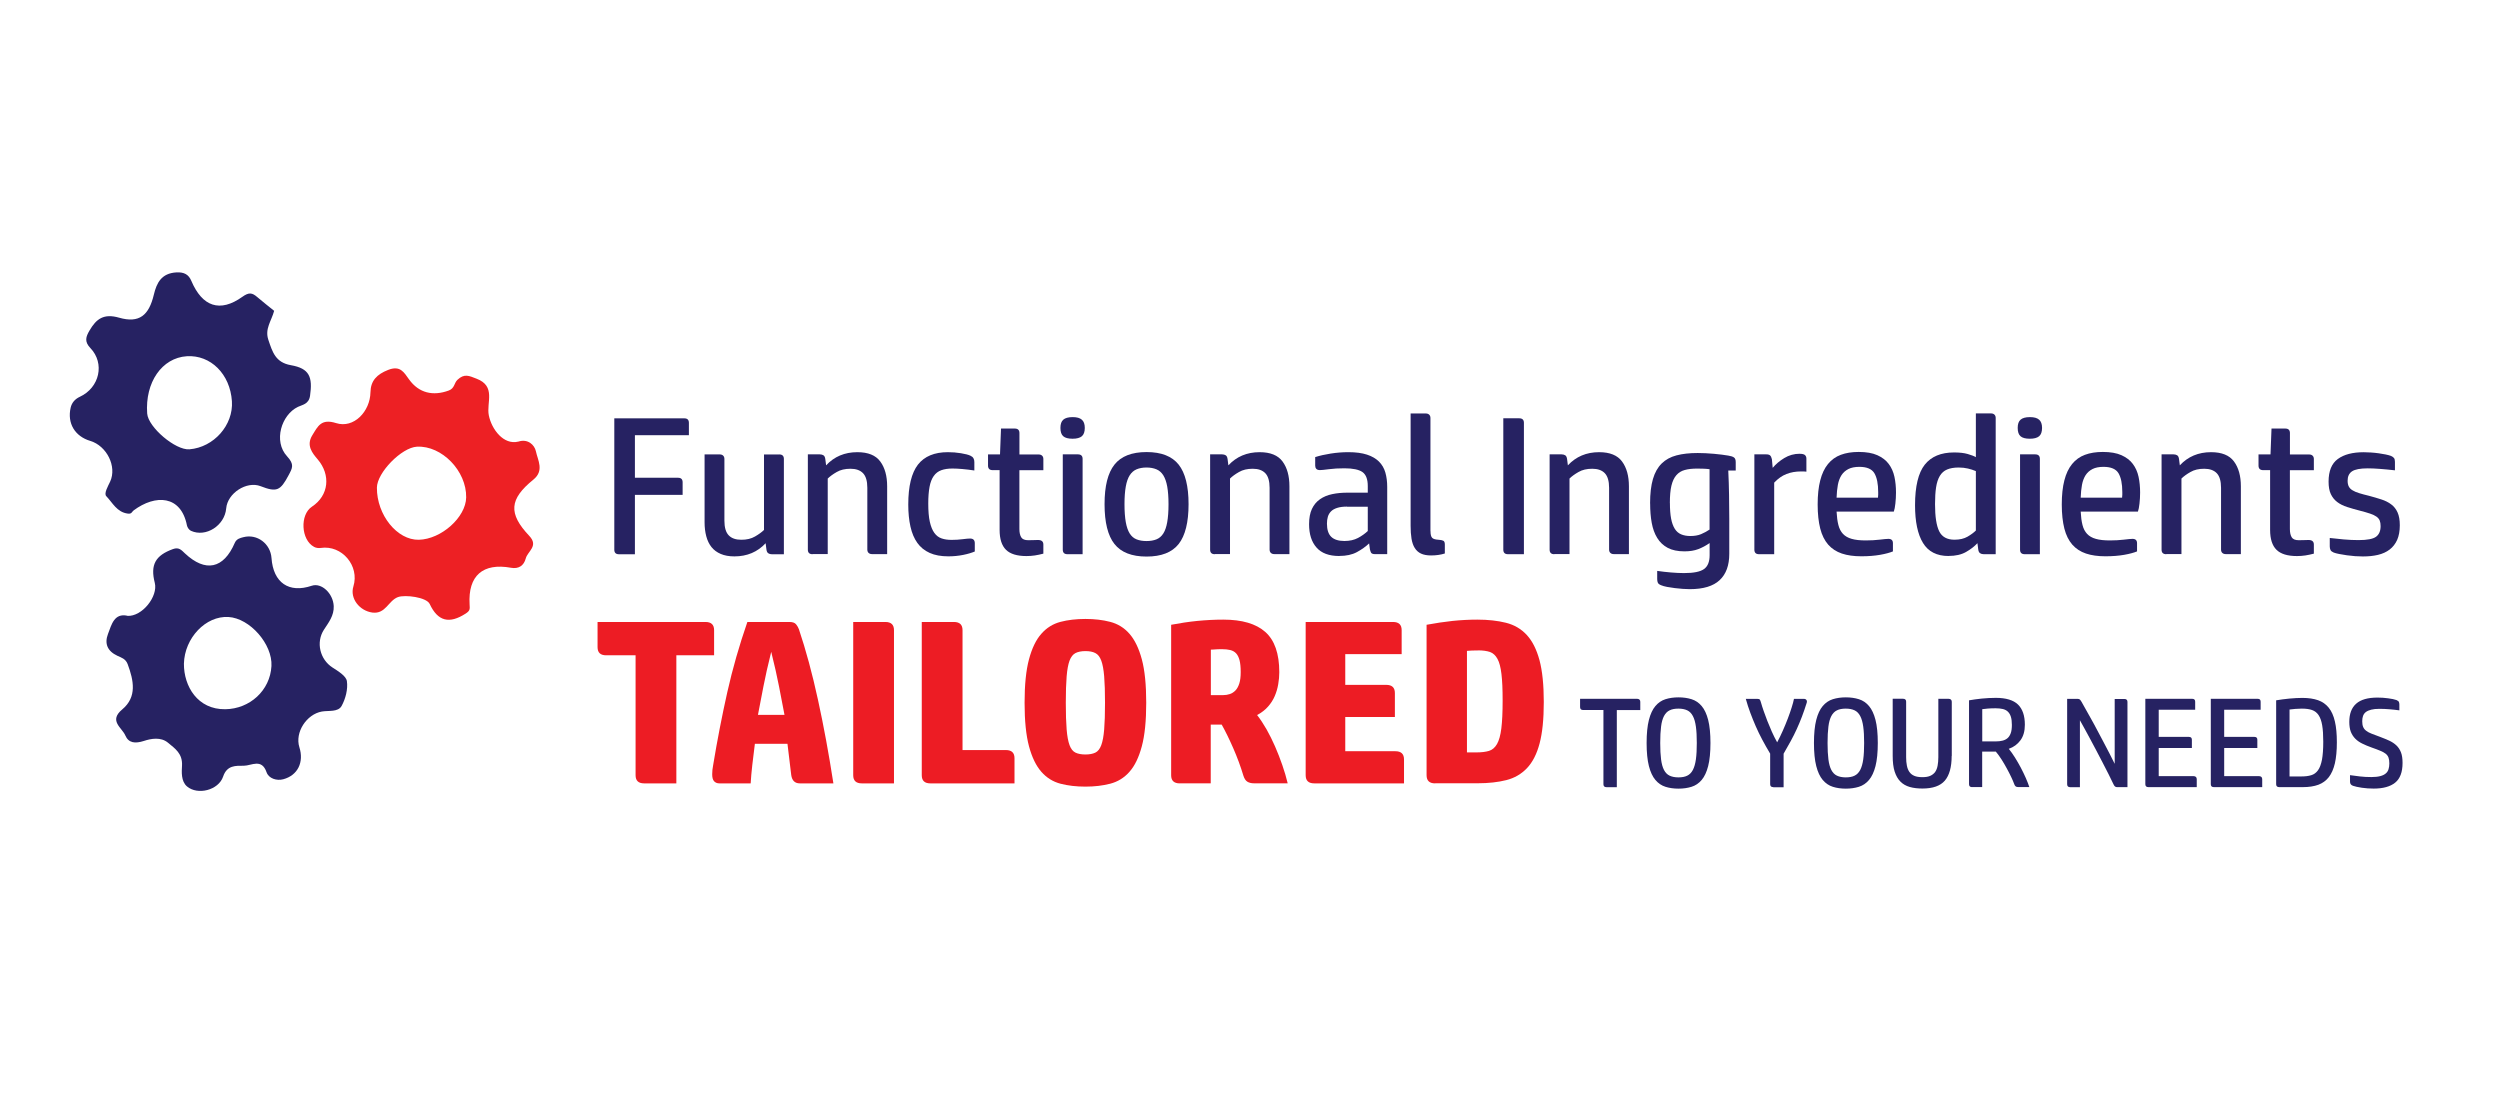 <svg xmlns="http://www.w3.org/2000/svg" id="a" viewBox="0 0 446.4 196.57"><defs><style>.b{fill:#ed2024;}.c{fill:#ed1c24;}.d{fill:#262262;}</style></defs><g><path class="b" d="M92.57,78.85c1.67-.55,2.88,.59,3.12,1.73,.33,1.6,1.53,3.45-.45,5.06-4.3,3.49-4.51,6.04-.74,10.04,1.73,1.83-.28,2.73-.62,4.03-.34,1.3-1.27,1.92-2.64,1.67-5-.91-7.69,1.4-7.39,6.53,.05,.83,.11,1.13-.7,1.65-2.91,1.88-4.96,1.41-6.42-1.71-.57-1.22-4.42-1.7-5.68-1.23-1.72,.65-2.19,3.06-4.55,2.76-2.28-.3-4.06-2.51-3.4-4.66,1.14-3.69-2.05-7.44-5.83-6.88-.38,.06-.86,0-1.19-.19-2.34-1.24-2.56-5.75-.38-7.18,3.04-2,3.38-5.68,1.03-8.44-.96-1.12-2.09-2.48-.97-4.3,1.01-1.64,1.59-3.02,4.26-2.18,3.14,1,6.07-2.06,6.13-5.52,.04-2.05,1.14-3.19,3.16-3.98,2.17-.85,2.82,.44,3.74,1.71,1.76,2.44,4.29,3,7.08,1.97,1.06-.39,.94-1.33,1.55-1.91,1.24-1.17,2.09-.71,3.39-.21,3.55,1.34,1.76,4.29,2.21,6.54,.5,2.5,2.63,5.36,5.28,4.7Zm-17.79,17.53c4.01-.09,8.4-4.01,8.46-7.56,.08-4.72-4.35-9.29-8.79-9.06-2.74,.14-7.14,4.64-7.15,7.32-.03,4.86,3.61,9.38,7.48,9.3Z"></path><path class="d" d="M48.96,55.48c-.5,1.86-1.71,3.23-1.04,5.21,.73,2.15,1.25,4.03,4.03,4.52,3.3,.58,3.9,2.08,3.41,5.47-.22,1.5-1.39,1.6-2.16,1.97-2.95,1.41-4.43,6.14-1.94,8.83,1.35,1.46,.95,2.1,.28,3.36-1.48,2.79-2.11,3.1-5.02,1.97-2.48-.96-5.9,1.25-6.13,3.97-.26,3.06-3.63,5.23-6.3,4-.32-.15-.64-.6-.71-.96-1.06-5.4-5.61-5.59-9.52-2.68-.34,.26-.32,.66-1.03,.57-1.97-.25-2.73-1.95-3.85-3.11-.46-.48,.28-1.73,.69-2.61,1.24-2.69-.61-6.38-3.55-7.26-2.74-.82-4.15-3.13-3.5-5.95,.19-.83,.74-1.52,1.64-1.93,3.52-1.63,4.5-5.97,1.88-8.7-1.11-1.16-.81-2.01-.15-3.14,1.22-2.09,2.54-3.07,5.29-2.28,3.59,1.03,5.31-.42,6.19-4.11,.51-2.13,1.36-3.82,4.02-3.98,1.4-.08,2.2,.39,2.67,1.5,1.96,4.62,5.11,5.73,9.13,2.85,1.17-.84,1.75-.72,2.64,.05,1.02,.88,2.09,1.7,3.02,2.46Zm-7.55,16.16c-.32-4.85-3.8-8.3-8.06-8.03-4.44,.29-7.47,4.67-7.07,10.23,.18,2.45,5.06,6.59,7.54,6.39,4.36-.35,7.88-4.33,7.59-8.59Z"></path><path class="d" d="M22.73,109.97c2.65,.17,5.52-3.49,4.91-5.89-.83-3.25,.11-4.9,3.25-6.04,1.07-.39,1.52,.2,2.13,.77,3.67,3.44,6.9,2.77,8.9-1.87,.32-.74,.99-.88,1.53-1.02,2.46-.65,4.85,1.17,5.03,3.72,.31,4.41,3.11,6.33,7.19,4.95,1.75-.59,3.82,1.38,3.92,3.64,.07,1.7-.91,2.92-1.75,4.21-1.46,2.26-.71,5.31,1.53,6.75,1,.65,2.43,1.5,2.57,2.43,.21,1.42-.23,3.14-.94,4.43-.63,1.14-2.33,.79-3.53,1-2.71,.48-4.86,3.71-4.01,6.39,.84,2.65-.28,5-2.87,5.7-1.2,.33-2.61-.15-2.99-1.24-.87-2.53-2.68-1.18-4.06-1.17-1.44,0-3.01-.12-3.7,1.94-.83,2.44-4.55,3.36-6.44,1.76-1.09-.92-.96-2.62-.9-3.69,.13-2.19-1.24-3.07-2.5-4.12-1.29-1.07-3.02-.74-4.3-.32-1.59,.51-2.74,.38-3.33-.99-.6-1.4-3-2.59-.54-4.64,2.67-2.23,2.04-5.17,.97-8.07-.36-.98-1.17-1.19-1.83-1.5-1.8-.84-2.34-2.18-1.69-3.89,.64-1.68,1.11-3.78,3.48-3.26Zm10.11,8.55c-.02,4.02,2.44,8.19,7.39,8.12,4.37-.06,8-3.34,8.24-7.71,.21-3.9-3.85-8.54-7.68-8.76-4.05-.24-7.84,3.74-7.95,8.34Z"></path></g><g><path class="d" d="M123.01,77.71h-9.64v7.6h7.71c.54,0,.81,.27,.81,.81v2.24h-8.52v10.61h-2.84c-.56,0-.84-.27-.84-.81v-23.46h12.51c.54,0,.81,.27,.81,.81v2.21Z"></path><path class="d" d="M139.13,81.14c.56,0,.84,.27,.84,.81v17.02h-2.14c-.26,0-.47-.06-.65-.18-.18-.12-.29-.35-.33-.7l-.14-1.09c-1.45,1.56-3.31,2.35-5.57,2.35-.96,0-1.78-.15-2.45-.44-.68-.29-1.23-.7-1.65-1.23-.42-.53-.73-1.17-.93-1.93-.2-.76-.3-1.59-.3-2.5v-12.11h2.7c.26,0,.46,.07,.61,.21,.15,.14,.23,.34,.23,.6v11.03c0,1.21,.26,2.08,.77,2.61,.51,.53,1.26,.79,2.24,.79s1.78-.19,2.45-.58c.68-.39,1.21-.78,1.61-1.17v-13.48h2.7Z"></path><path class="d" d="M145.09,98.96c-.56,0-.84-.27-.84-.81v-17.02h2.14c.26,0,.47,.06,.65,.17,.18,.12,.29,.35,.33,.7l.14,1.09c1.45-1.56,3.31-2.35,5.57-2.35,1.92,0,3.28,.55,4.1,1.66,.82,1.11,1.23,2.59,1.23,4.43v12.11h-2.7c-.26,0-.46-.07-.61-.21-.15-.14-.23-.34-.23-.6v-11.03c0-1.21-.26-2.08-.77-2.61-.51-.53-1.26-.79-2.24-.79s-1.78,.19-2.45,.58c-.68,.39-1.21,.78-1.61,1.17v13.48h-2.7Z"></path><path class="d" d="M174.07,98.47c-.54,.23-1.23,.44-2.07,.61-.84,.17-1.73,.26-2.66,.26-1.31,0-2.42-.2-3.33-.61-.91-.41-1.65-1-2.21-1.79-.56-.78-.97-1.75-1.23-2.91-.26-1.16-.39-2.47-.39-3.94,0-3.27,.58-5.64,1.73-7.13,1.16-1.48,2.94-2.22,5.34-2.22,.79,0,1.58,.06,2.35,.19,.77,.13,1.33,.27,1.68,.44,.26,.12,.44,.27,.54,.46,.11,.19,.16,.41,.16,.67v1.51c-.75-.12-1.46-.2-2.14-.26-.68-.06-1.26-.09-1.75-.09-.79,0-1.47,.1-2.01,.3-.55,.2-1,.54-1.35,1.03-.35,.49-.6,1.14-.75,1.94-.15,.81-.23,1.8-.23,2.99,0,1.33,.09,2.42,.28,3.26,.19,.84,.46,1.5,.81,1.98,.35,.48,.78,.81,1.3,.98,.51,.18,1.11,.26,1.79,.26s1.33-.04,1.94-.12c.62-.08,1.07-.12,1.35-.12,.56,0,.84,.28,.84,.84v1.47Z"></path><path class="d" d="M186.3,98.86c-.54,.14-1.05,.25-1.52,.32-.48,.07-.98,.11-1.49,.11-1.68,0-2.9-.37-3.66-1.12-.76-.75-1.14-1.93-1.14-3.54v-10.68h-1.23c-.56,0-.84-.27-.84-.81v-2h2.14l.18-4.62h2.45c.56,0,.84,.27,.84,.81v3.82h3.43c.26,0,.46,.07,.61,.21,.15,.14,.23,.34,.23,.6v2h-4.28v10.5c0,.63,.11,1.12,.32,1.47,.21,.35,.63,.53,1.26,.53,.4,0,.73,0,1-.02,.27-.01,.52-.02,.75-.02,.63,0,.95,.27,.95,.81v1.65Z"></path><path class="d" d="M191.52,78.34c-.77,0-1.33-.15-1.66-.44-.34-.29-.51-.79-.51-1.49s.17-1.17,.51-1.47c.34-.3,.89-.46,1.66-.46s1.3,.15,1.65,.46c.35,.3,.53,.79,.53,1.47s-.18,1.2-.53,1.49c-.35,.29-.9,.44-1.65,.44Zm1.79,20.62h-2.7c-.56,0-.84-.27-.84-.81v-17.02h2.7c.56,0,.84,.27,.84,.81v17.02Z"></path><path class="d" d="M204.73,99.38c-2.64,0-4.55-.75-5.73-2.24-1.18-1.49-1.77-3.86-1.77-7.11s.59-5.58,1.77-7.07c1.18-1.49,3.09-2.24,5.73-2.24s4.55,.75,5.73,2.24c1.18,1.49,1.77,3.85,1.77,7.07s-.59,5.61-1.77,7.11c-1.18,1.49-3.09,2.24-5.73,2.24Zm3.92-9.35c0-1.26-.08-2.31-.23-3.15-.15-.84-.39-1.51-.7-2.01-.32-.5-.72-.86-1.23-1.07-.5-.21-1.09-.32-1.77-.32s-1.27,.11-1.77,.32c-.5,.21-.91,.57-1.23,1.07-.32,.5-.55,1.17-.7,2.01-.15,.84-.23,1.89-.23,3.15s.08,2.35,.23,3.2c.15,.85,.39,1.53,.7,2.03,.32,.5,.72,.85,1.23,1.05,.5,.2,1.09,.3,1.77,.3s1.27-.1,1.77-.3c.5-.2,.91-.55,1.23-1.05,.32-.5,.55-1.18,.7-2.03,.15-.85,.23-1.92,.23-3.2Z"></path><path class="d" d="M216.92,98.96c-.56,0-.84-.27-.84-.81v-17.02h2.14c.26,0,.47,.06,.65,.17,.18,.12,.29,.35,.33,.7l.14,1.09c1.45-1.56,3.31-2.35,5.57-2.35,1.92,0,3.28,.55,4.1,1.66,.82,1.11,1.23,2.59,1.23,4.43v12.11h-2.7c-.26,0-.46-.07-.61-.21-.15-.14-.23-.34-.23-.6v-11.03c0-1.21-.26-2.08-.77-2.61-.51-.53-1.26-.79-2.24-.79s-1.78,.19-2.45,.58c-.68,.39-1.22,.78-1.61,1.17v13.48h-2.7Z"></path><path class="d" d="M239.14,99.28c-1.82,0-3.18-.5-4.06-1.51-.89-1-1.33-2.39-1.33-4.17,0-1.1,.17-2.01,.51-2.73,.34-.72,.82-1.3,1.44-1.73,.62-.43,1.35-.74,2.19-.91,.84-.18,1.75-.26,2.73-.26h3.61v-1.19c0-1.21-.32-2.04-.95-2.49-.63-.44-1.71-.67-3.22-.67-1.03,0-1.95,.05-2.77,.16-.82,.11-1.36,.16-1.61,.16-.3,0-.52-.08-.65-.23-.13-.15-.19-.34-.19-.58v-1.51c.82-.26,1.74-.47,2.77-.63,1.03-.16,2.08-.25,3.15-.25,1.33,0,2.44,.15,3.33,.44,.89,.29,1.6,.71,2.14,1.24,.54,.54,.92,1.19,1.14,1.96,.22,.77,.33,1.62,.33,2.56v12.01h-2.14c-.4,0-.64-.09-.74-.26-.09-.17-.16-.38-.21-.61l-.14-1.05c-.61,.58-1.34,1.1-2.19,1.56-.85,.46-1.9,.68-3.14,.68Zm1.37-8.82c-.7,0-1.29,.08-1.75,.23-.47,.15-.84,.36-1.1,.63s-.46,.59-.56,.96c-.11,.37-.16,.78-.16,1.23,0,1.07,.26,1.86,.77,2.35,.51,.49,1.3,.74,2.35,.74,.93,0,1.74-.18,2.42-.54,.68-.36,1.26-.78,1.75-1.24v-4.34h-3.71Z"></path><path class="d" d="M255.43,94.83c0,.63,.11,1.04,.32,1.23,.21,.19,.58,.29,1.12,.32,.37,.02,.65,.08,.84,.17,.19,.09,.28,.32,.28,.67v1.61c-.37,.12-.76,.2-1.16,.26-.4,.06-.83,.09-1.3,.09-.72,0-1.32-.11-1.79-.33-.47-.22-.84-.55-1.12-1-.28-.44-.47-1-.58-1.66-.11-.67-.16-1.44-.16-2.33v-20.03h2.7c.26,0,.46,.07,.61,.21,.15,.14,.23,.34,.23,.6v20.2Z"></path><path class="d" d="M269.27,98.96c-.56,0-.84-.27-.84-.81v-23.46h2.84c.56,0,.84,.27,.84,.81v23.46h-2.84Z"></path><path class="d" d="M277.54,98.96c-.56,0-.84-.27-.84-.81v-17.02h2.14c.26,0,.47,.06,.65,.17,.18,.12,.29,.35,.33,.7l.14,1.09c1.45-1.56,3.31-2.35,5.57-2.35,1.92,0,3.28,.55,4.1,1.66,.82,1.11,1.23,2.59,1.23,4.43v12.11h-2.7c-.26,0-.46-.07-.61-.21-.15-.14-.23-.34-.23-.6v-11.03c0-1.21-.26-2.08-.77-2.61-.51-.53-1.26-.79-2.24-.79s-1.78,.19-2.45,.58c-.68,.39-1.22,.78-1.61,1.17v13.48h-2.7Z"></path><path class="d" d="M294.64,89.89c0-1.75,.17-3.2,.51-4.36,.34-1.16,.86-2.08,1.56-2.77,.7-.69,1.58-1.17,2.65-1.45,1.06-.28,2.32-.42,3.77-.42,.93,0,1.9,.05,2.91,.14,1,.09,1.86,.2,2.56,.32,.44,.07,.78,.17,1,.32,.22,.14,.33,.42,.33,.84v1.51h-1.33c.07,1.47,.12,2.92,.14,4.36,.02,1.44,.04,2.85,.04,4.25v6.27c0,2.05-.57,3.62-1.72,4.69-1.14,1.07-2.92,1.61-5.33,1.61-.37,0-.79-.02-1.26-.05-.47-.04-.94-.08-1.42-.14-.48-.06-.93-.13-1.37-.21-.43-.08-.79-.18-1.07-.3-.3-.12-.5-.26-.58-.44-.08-.18-.12-.39-.12-.65v-1.47c.82,.12,1.63,.21,2.45,.28,.82,.07,1.6,.11,2.35,.11,1.71,0,2.89-.24,3.56-.72,.67-.48,1-1.3,1-2.47v-2.17c-.68,.47-1.36,.83-2.05,1.09-.69,.26-1.5,.39-2.44,.39-1.22,0-2.21-.21-3-.63-.78-.42-1.41-1.01-1.87-1.77-.47-.76-.79-1.66-.98-2.7-.19-1.04-.28-2.19-.28-3.45Zm3.54-.07c0,1.1,.07,2.02,.21,2.77,.14,.75,.36,1.35,.65,1.82,.29,.47,.67,.8,1.14,1,.47,.2,1.02,.3,1.65,.3,.75,0,1.38-.11,1.91-.33,.53-.22,1.03-.5,1.52-.82v-10.78c-.37-.05-.75-.08-1.14-.09-.39-.01-.74-.02-1.07-.02-.86,0-1.6,.08-2.21,.25-.61,.16-1.11,.47-1.51,.93-.4,.46-.69,1.08-.88,1.87-.19,.79-.28,1.83-.28,3.12Z"></path><path class="d" d="M321.35,81.03c.47,0,.78,.08,.95,.23,.16,.15,.25,.36,.25,.61v2.35c-.16-.02-.33-.04-.49-.04h-.46c-.96,0-1.83,.15-2.61,.46-.78,.3-1.51,.82-2.19,1.54v12.78h-2.7c-.56,0-.84-.27-.84-.81v-17.02h2.14c.3,0,.53,.06,.67,.19,.14,.13,.25,.36,.32,.68l.14,1.54c.54-.65,1.23-1.24,2.07-1.75,.84-.51,1.76-.77,2.77-.77Z"></path><path class="d" d="M327.94,91.36c.05,.93,.15,1.73,.32,2.38,.16,.65,.44,1.18,.82,1.59,.39,.41,.91,.71,1.56,.89,.65,.19,1.49,.28,2.52,.28,.91,0,1.74-.05,2.49-.14,.75-.09,1.26-.14,1.54-.14,.54,0,.81,.26,.81,.77v1.47c-.56,.23-1.33,.44-2.3,.61-.97,.17-2.09,.26-3.35,.26-1.33,0-2.49-.16-3.47-.49-.98-.33-1.79-.86-2.44-1.59-.64-.74-1.12-1.69-1.42-2.87-.3-1.18-.46-2.61-.46-4.29s.15-3.12,.46-4.31c.3-1.19,.76-2.16,1.38-2.92,.62-.76,1.38-1.31,2.3-1.65,.91-.34,1.97-.51,3.19-.51,1.35,0,2.46,.19,3.33,.58,.86,.39,1.54,.9,2.03,1.56,.49,.65,.83,1.42,1.02,2.29,.19,.88,.28,1.82,.28,2.82,0,.68-.04,1.33-.11,1.96s-.16,1.11-.28,1.44h-10.23Zm7.39-2.49c.02-.23,.04-.41,.04-.53v-.46c0-1.49-.23-2.62-.68-3.38-.46-.76-1.35-1.14-2.68-1.14-.79,0-1.45,.13-1.96,.39-.51,.26-.92,.62-1.23,1.09-.3,.47-.52,1.04-.65,1.73-.13,.69-.2,1.45-.23,2.29h7.39Z"></path><path class="d" d="M347.94,99.28c-2.1,0-3.63-.78-4.57-2.33-.95-1.55-1.42-3.8-1.42-6.74,0-3.36,.58-5.77,1.73-7.23,1.16-1.46,2.9-2.19,5.24-2.19,.98,0,1.79,.09,2.44,.28,.64,.19,1.13,.37,1.45,.56v-7.81h2.7c.26,0,.46,.07,.61,.21,.15,.14,.23,.34,.23,.6v24.33h-2.14c-.26,0-.47-.06-.65-.18-.18-.12-.29-.35-.33-.7l-.14-1.09c-.54,.58-1.22,1.11-2.05,1.58-.83,.47-1.86,.7-3.1,.7Zm4.87-15.16c-.44-.19-.92-.34-1.42-.46-.5-.12-1.06-.18-1.66-.18-.82,0-1.5,.12-2.05,.35-.55,.23-.98,.61-1.3,1.14s-.54,1.2-.67,2.03c-.13,.83-.19,1.84-.19,3.03,0,2.22,.25,3.83,.74,4.83,.49,1,1.4,1.51,2.73,1.51,.93,0,1.71-.18,2.33-.54,.62-.36,1.12-.73,1.49-1.1v-10.61Z"></path><path class="d" d="M362.45,78.34c-.77,0-1.33-.15-1.66-.44-.34-.29-.51-.79-.51-1.49s.17-1.17,.51-1.47c.34-.3,.89-.46,1.66-.46s1.3,.15,1.65,.46c.35,.3,.53,.79,.53,1.47s-.18,1.2-.53,1.49c-.35,.29-.9,.44-1.65,.44Zm1.79,20.62h-2.7c-.56,0-.84-.27-.84-.81v-17.02h2.7c.56,0,.84,.27,.84,.81v17.02Z"></path><path class="d" d="M371.53,91.36c.05,.93,.15,1.73,.32,2.38,.16,.65,.44,1.18,.82,1.59,.39,.41,.91,.71,1.56,.89,.65,.19,1.49,.28,2.52,.28,.91,0,1.74-.05,2.49-.14,.75-.09,1.26-.14,1.54-.14,.54,0,.81,.26,.81,.77v1.47c-.56,.23-1.33,.44-2.3,.61-.97,.17-2.09,.26-3.35,.26-1.33,0-2.49-.16-3.47-.49-.98-.33-1.79-.86-2.44-1.59-.64-.74-1.12-1.69-1.42-2.87-.3-1.18-.46-2.61-.46-4.29s.15-3.12,.46-4.31c.3-1.19,.76-2.16,1.38-2.92,.62-.76,1.38-1.31,2.3-1.65,.91-.34,1.97-.51,3.19-.51,1.35,0,2.46,.19,3.33,.58,.86,.39,1.54,.9,2.03,1.56,.49,.65,.83,1.42,1.02,2.29,.19,.88,.28,1.82,.28,2.82,0,.68-.04,1.33-.11,1.96s-.16,1.11-.28,1.44h-10.23Zm7.39-2.49c.02-.23,.04-.41,.04-.53v-.46c0-1.49-.23-2.62-.68-3.38-.46-.76-1.35-1.14-2.68-1.14-.79,0-1.45,.13-1.96,.39-.51,.26-.92,.62-1.23,1.09-.3,.47-.52,1.04-.65,1.73-.13,.69-.2,1.45-.23,2.29h7.39Z"></path><path class="d" d="M386.81,98.96c-.56,0-.84-.27-.84-.81v-17.02h2.14c.26,0,.47,.06,.65,.17,.18,.12,.29,.35,.33,.7l.14,1.09c1.45-1.56,3.31-2.35,5.57-2.35,1.92,0,3.28,.55,4.1,1.66,.82,1.11,1.23,2.59,1.23,4.43v12.11h-2.7c-.26,0-.46-.07-.61-.21-.15-.14-.23-.34-.23-.6v-11.03c0-1.21-.26-2.08-.77-2.61-.51-.53-1.26-.79-2.24-.79s-1.78,.19-2.45,.58c-.68,.39-1.22,.78-1.61,1.17v13.48h-2.7Z"></path><path class="d" d="M413.16,98.86c-.54,.14-1.05,.25-1.52,.32-.48,.07-.98,.11-1.49,.11-1.68,0-2.9-.37-3.66-1.12-.76-.75-1.14-1.93-1.14-3.54v-10.68h-1.23c-.56,0-.84-.27-.84-.81v-2h2.14l.18-4.62h2.45c.56,0,.84,.27,.84,.81v3.82h3.43c.26,0,.46,.07,.61,.21,.15,.14,.23,.34,.23,.6v2h-4.28v10.5c0,.63,.11,1.12,.32,1.47s.63,.53,1.26,.53c.4,0,.73,0,1-.02,.27-.01,.52-.02,.75-.02,.63,0,.95,.27,.95,.81v1.65Z"></path><path class="d" d="M416,96.06c.75,.09,1.58,.18,2.49,.26,.91,.08,1.8,.12,2.66,.12,1.54,0,2.58-.2,3.12-.6,.54-.4,.81-1.03,.81-1.89,0-.4-.05-.73-.16-1-.11-.27-.3-.5-.58-.7-.28-.2-.66-.38-1.14-.54-.48-.16-1.09-.34-1.84-.53-.82-.21-1.57-.43-2.26-.65-.69-.22-1.28-.52-1.77-.89-.49-.37-.87-.85-1.14-1.42-.27-.57-.4-1.31-.4-2.22,0-1.89,.55-3.24,1.65-4.04,1.1-.81,2.64-1.21,4.63-1.21,.4,0,.83,.02,1.3,.05,.47,.03,.92,.08,1.37,.14,.44,.06,.86,.13,1.24,.21,.39,.08,.71,.17,.96,.26,.26,.12,.44,.25,.54,.39s.16,.36,.16,.67v1.51c-1.05-.12-1.97-.2-2.75-.26-.78-.06-1.49-.09-2.12-.09-1.33,0-2.26,.18-2.79,.53-.53,.35-.79,.91-.79,1.68,0,.42,.07,.76,.21,1.03,.14,.27,.36,.5,.67,.68,.3,.19,.7,.36,1.19,.51,.49,.15,1.07,.31,1.75,.47,.79,.21,1.53,.43,2.21,.65,.68,.22,1.26,.51,1.75,.88,.49,.36,.87,.84,1.14,1.44,.27,.6,.4,1.36,.4,2.29,0,1.03-.16,1.9-.47,2.61-.32,.71-.77,1.29-1.35,1.73-.58,.44-1.28,.76-2.09,.95-.81,.19-1.7,.28-2.68,.28-.42,0-.88-.02-1.38-.05-.5-.04-1-.09-1.49-.16-.49-.07-.95-.15-1.37-.23s-.75-.17-.98-.26c-.28-.12-.47-.26-.56-.44-.09-.18-.14-.39-.14-.65v-1.51Z"></path><path class="c" d="M113.48,117.01h-5.24c-1.03,0-1.54-.48-1.54-1.46v-4.49h19.27c1.03,0,1.54,.49,1.54,1.46v4.49h-6.74v22.87h-5.74c-1.03,0-1.54-.48-1.54-1.46v-21.41Z"></path><path class="c" d="M140.62,132.81h-5.83c-.17,1.28-.32,2.54-.46,3.78-.14,1.25-.24,2.34-.29,3.29h-5.58c-.39,0-.7-.12-.94-.37-.24-.25-.35-.67-.35-1.25,0-.25,.01-.51,.04-.79,.03-.28,.07-.54,.12-.79,.75-4.55,1.6-8.91,2.54-13.1,.94-4.19,2.14-8.36,3.58-12.52h7.53c.55,0,.94,.14,1.17,.42,.22,.28,.39,.57,.5,.87,1.25,3.72,2.39,7.92,3.41,12.62,1.03,4.7,1.94,9.67,2.75,14.91h-5.99c-.89,0-1.4-.5-1.54-1.5l-.67-5.57Zm-2.91-16.42c-.58,2.33-1.05,4.39-1.39,6.17-.35,1.79-.67,3.49-.98,5.09h4.74c-.31-1.61-.63-3.31-.98-5.09-.35-1.79-.81-3.85-1.39-6.17Z"></path><path class="c" d="M153.89,139.88c-1.03,0-1.54-.48-1.54-1.46v-27.36h5.74c1.03,0,1.54,.49,1.54,1.46v27.36h-5.74Z"></path><path class="c" d="M166.13,139.88c-1.03,0-1.54-.48-1.54-1.46v-27.36h5.74c1.03,0,1.54,.49,1.54,1.46v21.41h7.74c1.03,0,1.54,.49,1.54,1.46v4.49h-15.02Z"></path><path class="c" d="M204.67,125.49c0,3.22-.26,5.81-.79,7.78-.53,1.97-1.26,3.49-2.21,4.55-.94,1.07-2.09,1.77-3.43,2.12-1.35,.35-2.82,.52-4.43,.52s-3.12-.17-4.45-.52-2.47-1.05-3.41-2.12c-.94-1.07-1.68-2.58-2.21-4.55-.53-1.97-.79-4.56-.79-7.78s.26-5.81,.79-7.78c.53-1.97,1.26-3.49,2.21-4.55,.94-1.07,2.08-1.77,3.41-2.12,1.33-.35,2.82-.52,4.45-.52s3.09,.17,4.43,.52c1.35,.35,2.49,1.05,3.43,2.12,.94,1.07,1.68,2.59,2.21,4.55,.53,1.97,.79,4.56,.79,7.78Zm-14.36,0c0,1.97,.05,3.56,.15,4.76,.1,1.21,.27,2.14,.52,2.81,.25,.67,.6,1.11,1.06,1.33,.46,.22,1.05,.33,1.77,.33s1.31-.11,1.77-.33c.46-.22,.81-.67,1.06-1.33,.25-.67,.42-1.6,.52-2.81,.1-1.21,.15-2.79,.15-4.76s-.05-3.51-.15-4.72c-.1-1.21-.27-2.14-.52-2.81-.25-.67-.6-1.12-1.06-1.35-.46-.24-1.05-.35-1.77-.35s-1.31,.12-1.77,.35c-.46,.24-.81,.69-1.06,1.35-.25,.67-.42,1.6-.52,2.81-.1,1.21-.15,2.78-.15,4.72Z"></path><path class="c" d="M210.66,139.88c-1.03,0-1.54-.48-1.54-1.46v-26.86c1.55-.3,3.11-.53,4.68-.69,1.57-.15,3.11-.23,4.64-.23,3.33,0,5.83,.73,7.49,2.2,1.66,1.47,2.5,3.87,2.5,7.19,0,.69-.06,1.41-.19,2.14-.12,.73-.33,1.44-.62,2.12-.29,.68-.69,1.31-1.21,1.89-.51,.58-1.16,1.08-1.94,1.5,.58,.75,1.14,1.6,1.69,2.56,.54,.96,1.05,1.98,1.52,3.06,.47,1.08,.9,2.18,1.29,3.31,.39,1.12,.71,2.21,.96,3.26h-5.99c-.5,0-.9-.1-1.21-.29-.31-.19-.54-.55-.71-1.08-.5-1.66-1.11-3.31-1.83-4.95-.72-1.64-1.4-3.02-2.04-4.16h-1.96v10.48h-5.54Zm5.54-15.76h2.21c.42,0,.81-.06,1.19-.19,.37-.12,.71-.34,1-.64,.29-.3,.52-.72,.69-1.25,.17-.53,.25-1.21,.25-2.04,0-.89-.07-1.59-.21-2.12-.14-.53-.35-.94-.62-1.23-.28-.29-.62-.48-1.04-.58-.42-.1-.89-.15-1.42-.15h-.44c-.18,0-.37,0-.56,.02-.19,.01-.39,.03-.58,.04-.19,.01-.35,.02-.46,.02v8.11Z"></path><path class="c" d="M248.74,111.06c1.03,0,1.54,.49,1.54,1.46v4.28h-10.07v5.49h7.32c1.03,0,1.54,.49,1.54,1.46v4.28h-8.86v6.11h8.95c1.03,0,1.54,.49,1.54,1.46v4.28h-16.02c-1.03,0-1.54-.48-1.54-1.46v-27.36h15.61Z"></path><path class="c" d="M256.27,139.88c-1.03,0-1.54-.48-1.54-1.46v-26.86c1.61-.3,3.16-.53,4.64-.69,1.48-.15,2.96-.23,4.43-.23,1.91,0,3.61,.19,5.1,.56,1.48,.37,2.73,1.1,3.72,2.18,1,1.08,1.75,2.58,2.27,4.49,.51,1.91,.77,4.41,.77,7.48s-.25,5.52-.75,7.4c-.5,1.89-1.25,3.35-2.25,4.41-1,1.05-2.23,1.77-3.7,2.14-1.47,.37-3.16,.56-5.08,.56h-7.62Zm7.66-23.74c-.36,0-.73,0-1.1,.02-.37,.01-.67,.04-.89,.06v18.13h1.66c.92,0,1.67-.09,2.27-.27,.6-.18,1.07-.59,1.44-1.23,.36-.64,.62-1.57,.77-2.79,.15-1.22,.23-2.87,.23-4.95s-.07-3.58-.21-4.76c-.14-1.18-.37-2.08-.71-2.7s-.78-1.03-1.33-1.23c-.56-.19-1.26-.29-2.12-.29Z"></path></g><g><path class="d" d="M286.31,126.78h-3.62c-.36,0-.55-.17-.55-.52v-1.48h10.2c.17,0,.3,.05,.4,.14,.1,.09,.15,.22,.15,.39v1.48h-4.19v13.77h-1.84c-.36,0-.55-.17-.55-.52v-13.25Z"></path><path class="d" d="M305.42,132.67c0,1.68-.14,3.06-.41,4.12-.27,1.06-.66,1.89-1.16,2.48-.5,.59-1.1,1-1.81,1.22-.71,.22-1.48,.33-2.33,.33s-1.63-.11-2.32-.33c-.7-.22-1.3-.63-1.8-1.22-.5-.59-.89-1.42-1.16-2.48-.27-1.06-.41-2.44-.41-4.12s.14-3.06,.41-4.12c.27-1.06,.66-1.89,1.16-2.48,.5-.59,1.1-1,1.8-1.22,.7-.22,1.47-.33,2.32-.33s1.63,.11,2.33,.33c.71,.22,1.31,.63,1.81,1.22,.5,.59,.89,1.42,1.16,2.48,.27,1.06,.41,2.44,.41,4.12Zm-8.97,0c0,1.17,.05,2.14,.15,2.92,.1,.78,.27,1.41,.52,1.89,.25,.48,.58,.82,1,1.02,.42,.2,.95,.31,1.58,.31s1.17-.1,1.58-.31c.42-.2,.75-.55,1-1.02,.25-.48,.43-1.11,.54-1.89,.11-.78,.16-1.76,.16-2.92s-.05-2.14-.16-2.92c-.11-.78-.28-1.41-.54-1.89-.25-.48-.58-.82-1-1.02-.42-.2-.95-.31-1.58-.31s-1.17,.1-1.58,.31c-.42,.2-.75,.55-1,1.02-.25,.48-.43,1.11-.52,1.89-.1,.78-.15,1.76-.15,2.92Z"></path><path class="d" d="M316.63,140.55c-.36,0-.55-.17-.55-.52v-5.46c-.52-.86-.99-1.7-1.41-2.49-.43-.8-.81-1.59-1.16-2.39-.35-.8-.67-1.6-.97-2.4-.3-.8-.57-1.64-.81-2.5h2.07c.23,0,.38,.05,.44,.15,.07,.1,.13,.25,.19,.47,.14,.49,.3,1.01,.5,1.57,.2,.56,.41,1.15,.65,1.76,.24,.61,.5,1.24,.79,1.89,.29,.65,.61,1.29,.96,1.92,.35-.65,.69-1.35,1.01-2.08,.33-.74,.62-1.46,.89-2.16,.27-.71,.5-1.37,.69-1.98,.2-.61,.33-1.13,.41-1.54h1.78c.21,0,.36,.07,.46,.22,.09,.14,.1,.32,.02,.53-.27,.86-.55,1.68-.84,2.44-.29,.76-.6,1.5-.93,2.22-.33,.72-.69,1.44-1.08,2.15-.39,.71-.81,1.46-1.26,2.23v5.99h-1.84Z"></path><path class="d" d="M335.3,132.67c0,1.68-.14,3.06-.41,4.12-.27,1.06-.66,1.89-1.16,2.48-.5,.59-1.1,1-1.81,1.22-.71,.22-1.48,.33-2.33,.33s-1.63-.11-2.32-.33c-.7-.22-1.3-.63-1.8-1.22-.5-.59-.89-1.42-1.16-2.48-.27-1.06-.41-2.44-.41-4.12s.14-3.06,.41-4.12c.27-1.06,.66-1.89,1.16-2.48,.5-.59,1.1-1,1.8-1.22,.7-.22,1.47-.33,2.32-.33s1.63,.11,2.33,.33c.71,.22,1.31,.63,1.81,1.22,.5,.59,.89,1.42,1.16,2.48,.27,1.06,.41,2.44,.41,4.12Zm-8.97,0c0,1.17,.05,2.14,.15,2.92,.1,.78,.27,1.41,.52,1.89,.25,.48,.58,.82,1,1.02,.42,.2,.95,.31,1.58,.31s1.17-.1,1.58-.31c.42-.2,.75-.55,1-1.02,.25-.48,.43-1.11,.54-1.89,.11-.78,.16-1.76,.16-2.92s-.05-2.14-.16-2.92c-.11-.78-.28-1.41-.54-1.89-.25-.48-.58-.82-1-1.02-.42-.2-.95-.31-1.58-.31s-1.17,.1-1.58,.31c-.42,.2-.75,.55-1,1.02-.25,.48-.43,1.11-.52,1.89-.1,.78-.15,1.76-.15,2.92Z"></path><path class="d" d="M348.49,134.97c0,2-.41,3.47-1.22,4.42-.81,.94-2.14,1.41-4,1.41-.85,0-1.61-.09-2.27-.28-.66-.19-1.22-.51-1.66-.96-.45-.45-.79-1.04-1.03-1.79-.24-.74-.35-1.68-.35-2.8v-10.2h1.85c.36,0,.55,.17,.55,.52v9.92c0,.55,.04,1.04,.13,1.48,.08,.44,.23,.82,.44,1.13,.21,.31,.5,.55,.88,.71,.37,.16,.85,.24,1.45,.24s1.05-.08,1.41-.24c.36-.16,.65-.39,.87-.69,.21-.3,.36-.68,.44-1.12,.08-.44,.13-.95,.13-1.52v-10.42h1.85c.17,0,.3,.05,.4,.14,.1,.09,.15,.22,.15,.39v9.67Z"></path><path class="d" d="M352.14,140.55c-.36,0-.55-.17-.55-.52v-14.98c.67-.12,1.42-.22,2.25-.31,.83-.08,1.68-.13,2.53-.13,1.82,0,3.14,.4,3.96,1.19,.82,.8,1.23,2,1.23,3.61,0,1.14-.26,2.06-.79,2.78-.52,.71-1.22,1.22-2.08,1.52,.36,.44,.73,.96,1.1,1.55,.37,.59,.72,1.2,1.05,1.82,.33,.62,.62,1.24,.89,1.84,.27,.61,.47,1.15,.63,1.62h-1.98c-.21,0-.37-.04-.47-.13-.1-.08-.18-.21-.24-.38-.14-.38-.32-.82-.56-1.31-.24-.49-.49-1-.78-1.52-.28-.52-.59-1.05-.92-1.57-.33-.52-.68-1-1.03-1.42h-2.44v6.33h-1.82Zm1.82-8.17h2.51c.39,0,.76-.04,1.1-.13,.34-.08,.64-.23,.89-.44,.25-.21,.44-.51,.58-.9,.14-.39,.2-.88,.2-1.47s-.06-1.08-.18-1.46c-.12-.38-.3-.68-.54-.91-.24-.23-.54-.38-.9-.47-.36-.08-.79-.13-1.28-.13-.52,0-.98,.02-1.39,.05-.41,.03-.74,.07-1,.11v5.74Z"></path><path class="d" d="M379.88,140.55h-1.89c-.26,0-.46-.17-.61-.52-.24-.52-.53-1.11-.87-1.78-.33-.67-.69-1.37-1.07-2.09-.38-.73-.77-1.47-1.16-2.22-.4-.75-.77-1.46-1.14-2.14-.36-.67-.7-1.29-1-1.84-.3-.55-.55-1-.75-1.35v11.95h-1.73c-.36,0-.55-.17-.55-.52v-15.25h1.91c.17,0,.3,.05,.39,.15,.09,.1,.18,.22,.27,.38,.2,.35,.44,.79,.74,1.32,.3,.53,.62,1.12,.98,1.75,.36,.64,.73,1.31,1.1,2.03,.38,.71,.76,1.42,1.13,2.13,.37,.71,.73,1.39,1.07,2.05,.34,.66,.64,1.26,.9,1.79v-11.58h1.73c.36,0,.55,.17,.55,.52v15.25Z"></path><path class="d" d="M391.45,124.78c.35,0,.52,.17,.52,.52v1.43h-6.51v4.85h5.4c.35,0,.52,.17,.52,.52v1.46h-5.92v5.03h6.24c.17,0,.3,.05,.4,.14,.1,.09,.15,.22,.15,.39v1.43h-8.63c-.36,0-.55-.17-.55-.52v-15.25h8.38Z"></path><path class="d" d="M403.14,124.78c.35,0,.52,.17,.52,.52v1.43h-6.51v4.85h5.4c.35,0,.52,.17,.52,.52v1.46h-5.92v5.03h6.24c.17,0,.3,.05,.4,.14,.1,.09,.15,.22,.15,.39v1.43h-8.63c-.36,0-.55-.17-.55-.52v-15.25h8.38Z"></path><path class="d" d="M406.98,140.55c-.36,0-.55-.17-.55-.52v-14.98c.35-.06,.72-.12,1.13-.17,.4-.05,.81-.1,1.23-.14,.42-.04,.82-.07,1.22-.09,.39-.02,.77-.03,1.12-.03,1.08,0,2,.14,2.78,.41,.77,.27,1.41,.72,1.91,1.34,.5,.62,.87,1.44,1.1,2.46,.24,1.02,.35,2.26,.35,3.73s-.12,2.72-.35,3.73c-.24,1.02-.6,1.84-1.08,2.47-.49,.63-1.11,1.08-1.88,1.37-.77,.28-1.68,.42-2.74,.42h-4.24Zm4.05-14.02c-.35,0-.74,.02-1.16,.05-.43,.03-.77,.07-1.05,.11v11.95h2.16c.65,0,1.22-.07,1.71-.22,.49-.14,.89-.44,1.21-.88,.32-.44,.55-1.07,.71-1.88,.15-.81,.23-1.89,.23-3.22,0-1.18-.06-2.16-.19-2.92-.13-.77-.34-1.37-.64-1.82-.3-.45-.69-.75-1.17-.92-.49-.17-1.09-.25-1.8-.25Z"></path><path class="d" d="M419.49,128.9c0-1.44,.41-2.53,1.23-3.25,.82-.73,2.09-1.09,3.8-1.09,.64,0,1.28,.04,1.91,.13,.64,.08,1.13,.19,1.48,.31,.24,.11,.39,.22,.44,.35,.05,.13,.08,.28,.08,.44v1.05c-.56-.08-1.14-.14-1.73-.19-.59-.05-1.2-.08-1.82-.08s-1.09,.05-1.48,.15c-.4,.1-.71,.24-.95,.42-.24,.18-.4,.41-.5,.68-.1,.27-.15,.59-.15,.96,0,.41,.05,.75,.16,1.01,.11,.27,.28,.5,.54,.69,.25,.2,.58,.38,.98,.53,.4,.16,.9,.35,1.49,.56,.61,.23,1.16,.46,1.65,.68,.49,.23,.92,.51,1.28,.85,.36,.34,.63,.76,.82,1.25,.19,.49,.28,1.12,.28,1.88,0,1.64-.44,2.81-1.32,3.52-.88,.71-2.16,1.06-3.83,1.06-.73,0-1.44-.05-2.12-.15-.68-.1-1.22-.22-1.59-.35-.2-.08-.33-.17-.41-.3-.08-.12-.11-.27-.11-.46v-1.14c.53,.08,1.12,.15,1.77,.23,.65,.08,1.33,.11,2.06,.11,.64,0,1.17-.06,1.58-.17,.42-.11,.74-.27,.98-.48,.24-.2,.4-.46,.49-.76,.09-.3,.14-.64,.14-1.02,0-.42-.05-.77-.15-1.05-.1-.27-.27-.5-.51-.69-.24-.19-.57-.37-.97-.53-.4-.17-.91-.36-1.51-.57-.64-.23-1.2-.46-1.7-.71-.49-.24-.91-.53-1.25-.88s-.6-.75-.79-1.23c-.18-.48-.27-1.07-.27-1.76Z"></path></g></svg>